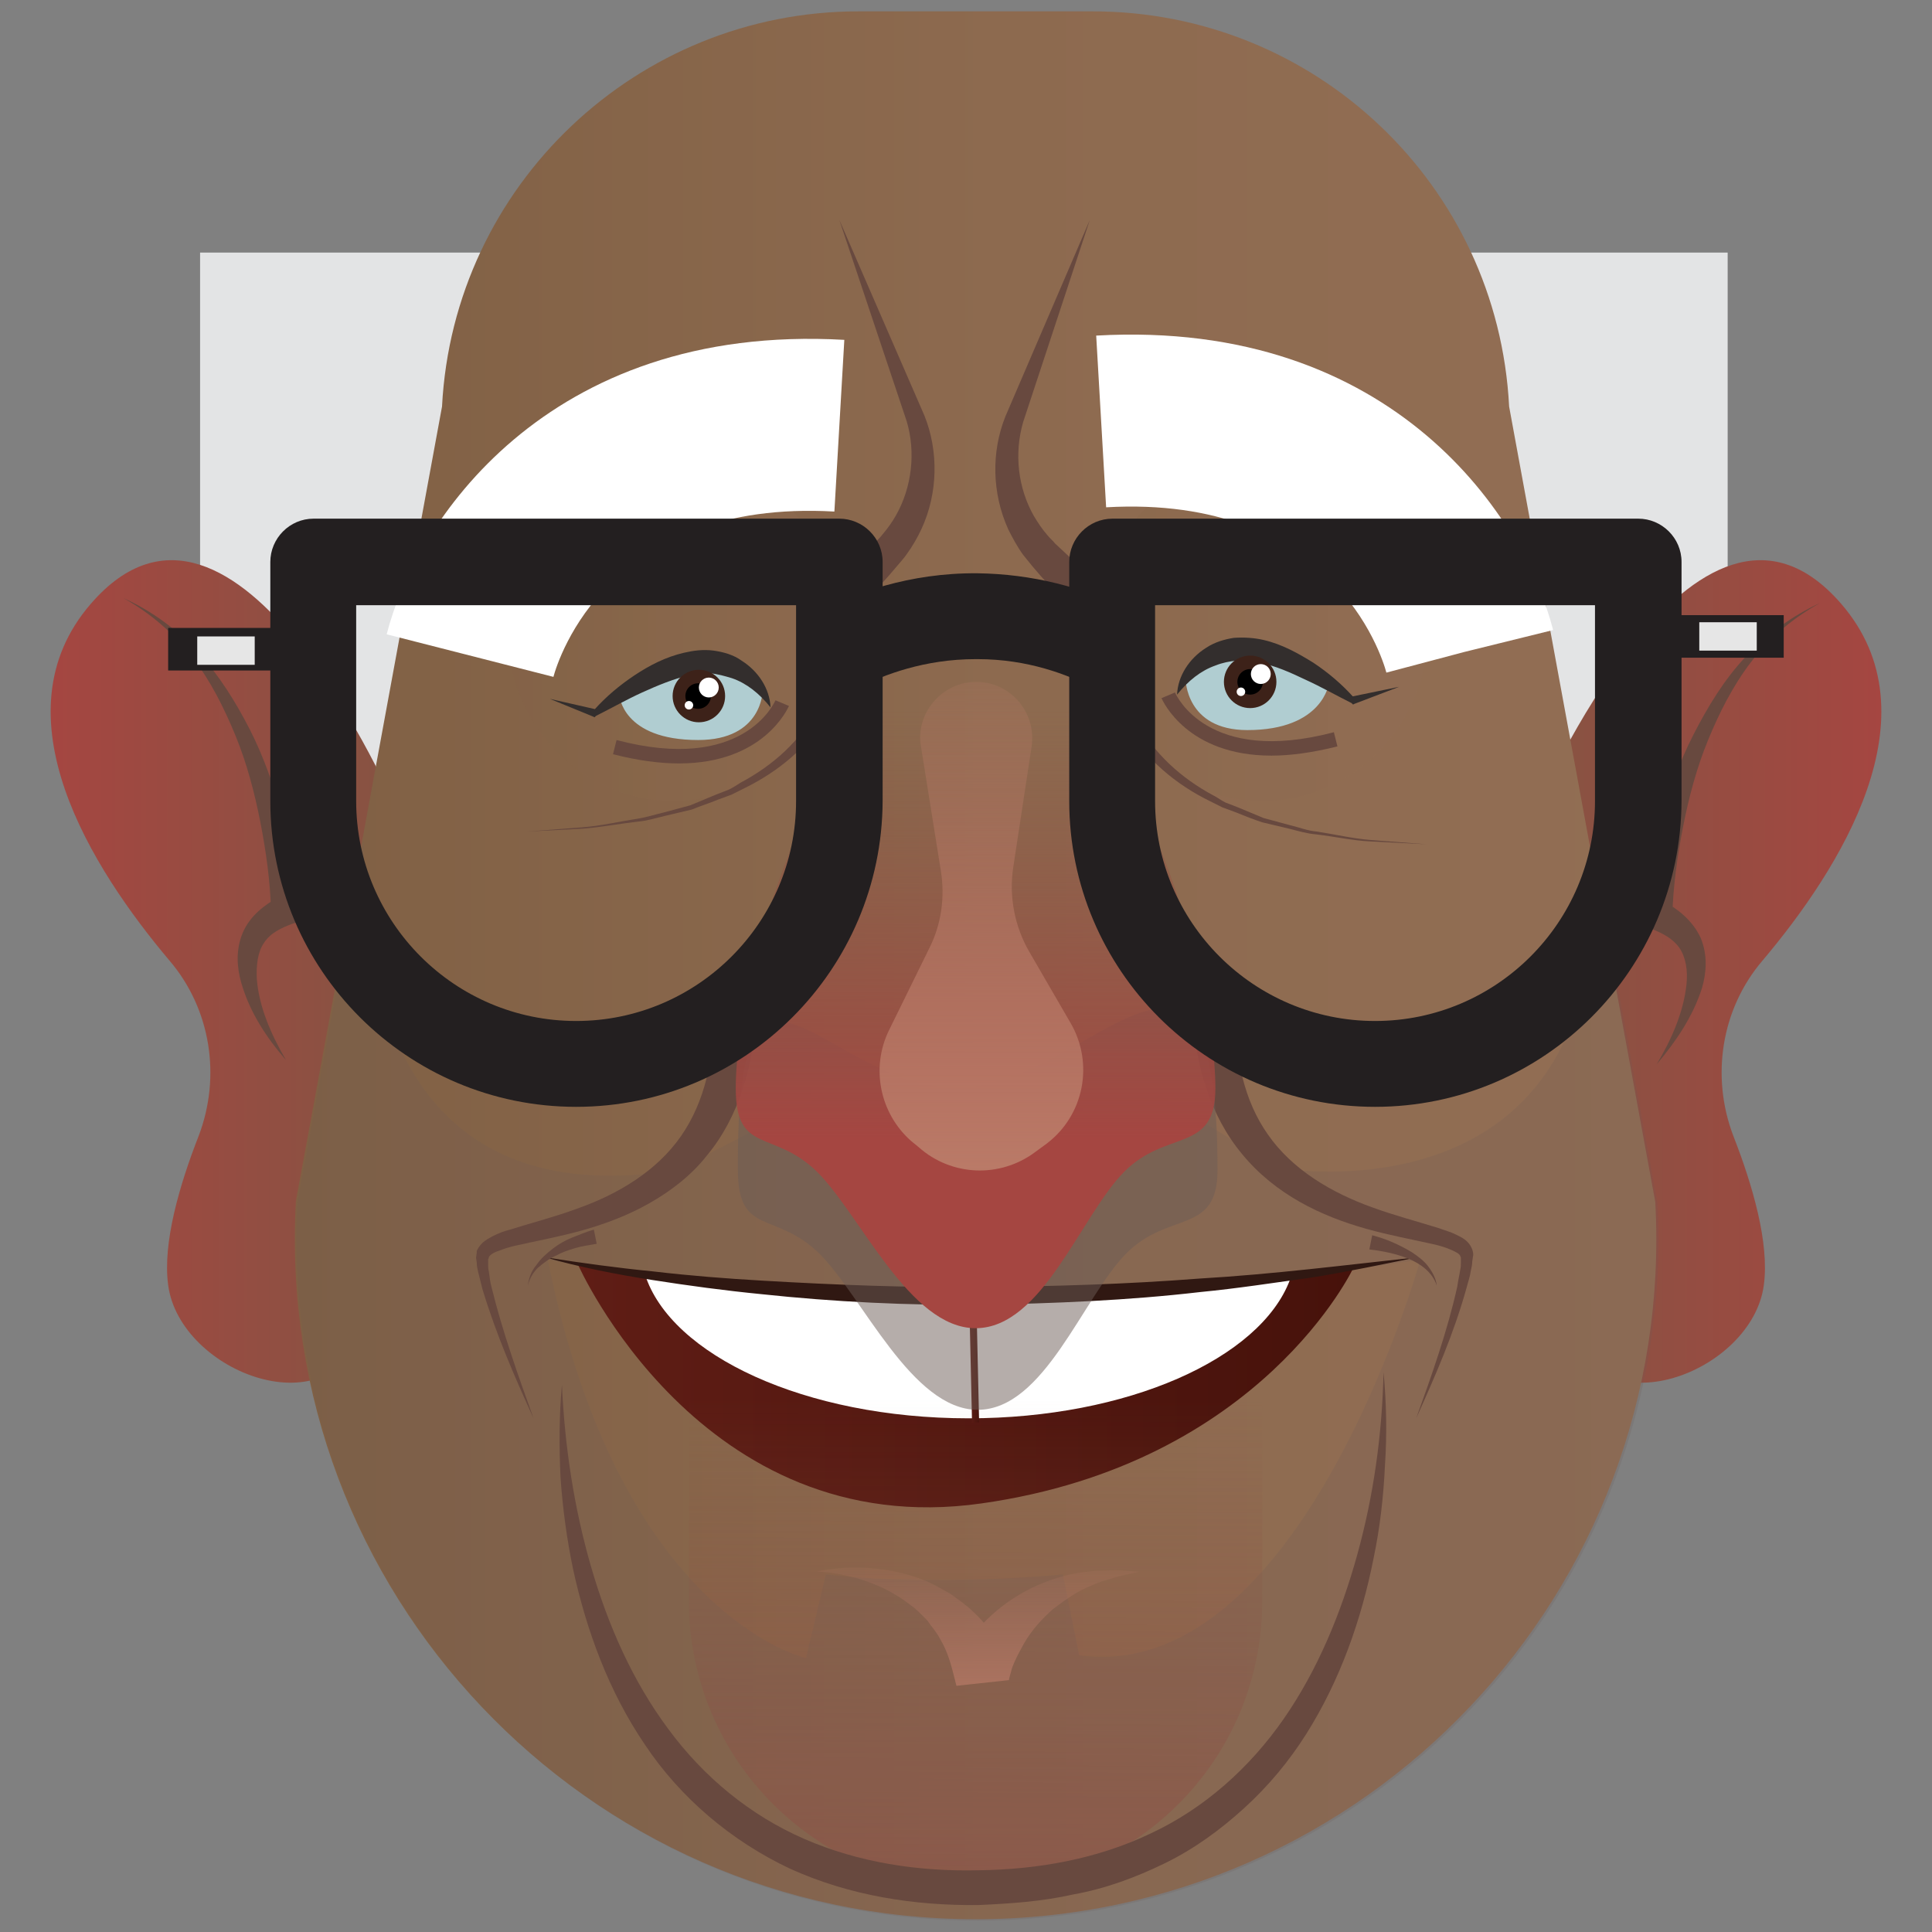<?xml version="1.0" encoding="utf-8"?>
<!-- Generator: Adobe Illustrator 22.1.0, SVG Export Plug-In . SVG Version: 6.00 Build 0)  -->
<svg version="1.1" xmlns="http://www.w3.org/2000/svg" xmlns:xlink="http://www.w3.org/1999/xlink" x="0px" y="0px"
	 viewBox="0 0 272.3 272.3" style="enable-background:new 0 0 272.3 272.3;" xml:space="preserve">
<rect x="0" y="0" width="272.3" height="272.3" fill="#808080" stroke="none"/>
<style type="text/css">
	.st0{fill:url(#SVGID_1_);}
	.st1{fill:#E1A687;}
	.st2{opacity:0.6;fill:url(#SVGID_2_);}
	.st3{opacity:0.6;fill:url(#SVGID_3_);}
	.st4{fill:url(#SVGID_4_);}
	.st5{fill:#CD7B62;}
	.st6{fill:#91594C;}
	.st7{fill:url(#SVGID_5_);}
	.st8{fill:#BA534B;}
	.st9{fill:#C54037;}
	.st10{fill:#D3514A;}
	.st11{fill:#D3E9F4;}
	.st12{fill:#E1BB60;}
	.st13{fill:#78E6F9;}
	.st14{opacity:0.8;fill:#78E6F9;}
	.st15{fill:none;stroke:#CD7B62;stroke-miterlimit:10;}
	.st16{clip-path:url(#SVGID_7_);fill:#A4F6FF;}
	.st17{clip-path:url(#SVGID_9_);}
	.st18{fill:#A4F6FF;}
	.st19{fill:url(#SVGID_10_);}
	.st20{opacity:0.6;fill:url(#SVGID_11_);}
	.st21{opacity:0.6;fill:url(#SVGID_12_);}
	.st22{fill:url(#SVGID_13_);}
	.st23{fill:url(#SVGID_14_);}
	.st24{clip-path:url(#SVGID_16_);fill:#A4F6FF;}
	.st25{clip-path:url(#SVGID_18_);}
	.st26{fill:url(#SVGID_19_);}
	.st27{opacity:0.6;fill:url(#SVGID_20_);}
	.st28{fill:url(#SVGID_21_);}
	.st29{clip-path:url(#SVGID_23_);fill:#62933F;}
	.st30{clip-path:url(#SVGID_23_);fill:#231F20;}
	.st31{fill:url(#SVGID_24_);}
	.st32{clip-path:url(#SVGID_26_);fill:#62933F;}
	.st33{clip-path:url(#SVGID_26_);fill:#231F20;}
	.st34{opacity:0.6;fill:url(#SVGID_27_);}
	.st35{fill:url(#SVGID_28_);}
	.st36{fill:#FFFFFF;}
	.st37{fill:url(#SVGID_29_);}
	.st38{opacity:0.6;fill:url(#SVGID_30_);}
	.st39{fill:url(#SVGID_31_);}
	.st40{clip-path:url(#SVGID_33_);fill:#62933F;}
	.st41{clip-path:url(#SVGID_33_);fill:#231F20;}
	.st42{fill:url(#SVGID_34_);}
	.st43{clip-path:url(#SVGID_36_);fill:#62933F;}
	.st44{clip-path:url(#SVGID_36_);fill:#231F20;}
	.st45{opacity:0.6;fill:url(#SVGID_37_);}
	.st46{fill:url(#SVGID_38_);}
	.st47{fill:url(#SVGID_39_);}
	.st48{opacity:0.6;fill:url(#SVGID_40_);}
	.st49{fill:url(#SVGID_41_);}
	.st50{clip-path:url(#SVGID_43_);fill:#62933F;}
	.st51{clip-path:url(#SVGID_43_);fill:#231F20;}
	.st52{fill:url(#SVGID_44_);}
	.st53{clip-path:url(#SVGID_46_);fill:#62933F;}
	.st54{clip-path:url(#SVGID_46_);fill:#231F20;}
	.st55{opacity:0.6;fill:url(#SVGID_47_);}
	.st56{fill:url(#SVGID_48_);}
	.st57{fill:url(#SVGID_49_);}
	.st58{fill:url(#SVGID_50_);}
	.st59{opacity:0.6;fill:url(#SVGID_51_);}
	.st60{fill:url(#SVGID_52_);}
	.st61{clip-path:url(#SVGID_54_);fill:#62933F;}
	.st62{clip-path:url(#SVGID_54_);fill:#231F20;}
	.st63{fill:url(#SVGID_55_);}
	.st64{clip-path:url(#SVGID_57_);fill:#62933F;}
	.st65{clip-path:url(#SVGID_57_);fill:#231F20;}
	.st66{opacity:0.6;fill:url(#SVGID_58_);}
	.st67{fill:url(#SVGID_59_);}
	.st68{fill:url(#SVGID_60_);}
	.st69{fill:#E37830;}
	.st70{fill:#E0902F;}
	.st71{fill:url(#SVGID_61_);}
	.st72{fill:url(#SVGID_62_);}
	.st73{fill:#83441E;}
	.st74{opacity:0.2;fill:#E37830;}
	.st75{fill:#DDA447;}
	.st76{opacity:0.7;fill:#F7E8D3;}
	.st77{fill:#BE8739;}
	.st78{fill:#F3FAFD;}
	.st79{opacity:0.7;fill:url(#SVGID_63_);}
	.st80{fill:#EEBB72;}
	.st81{fill:none;}
	.st82{fill:url(#SVGID_64_);}
	.st83{fill:url(#SVGID_65_);}
	.st84{fill:url(#SVGID_66_);}
	.st85{fill:url(#SVGID_67_);}
	.st86{fill:url(#SVGID_68_);}
	.st87{fill:url(#SVGID_69_);}
	.st88{fill:url(#SVGID_70_);}
	.st89{fill:url(#SVGID_71_);}
	.st90{fill:url(#SVGID_72_);}
	.st91{fill:url(#SVGID_73_);}
	.st92{fill:url(#SVGID_74_);}
	.st93{fill:url(#SVGID_75_);}
	.st94{fill:url(#SVGID_76_);}
	.st95{fill:url(#SVGID_77_);}
	.st96{fill:url(#SVGID_78_);}
	.st97{fill:url(#SVGID_79_);}
	.st98{fill:url(#SVGID_80_);}
	.st99{fill:url(#SVGID_81_);}
	.st100{fill:url(#SVGID_82_);}
	.st101{fill:url(#SVGID_83_);}
	.st102{fill:#EA833D;}
	.st103{fill:url(#SVGID_84_);}
	.st104{fill:url(#SVGID_85_);}
	.st105{fill:url(#SVGID_86_);}
	.st106{fill:url(#SVGID_87_);}
	.st107{fill:#A2E8F9;}
	.st108{fill:url(#SVGID_88_);}
	.st109{fill:url(#SVGID_89_);}
	.st110{opacity:0.7;fill:url(#SVGID_90_);}
	.st111{fill:url(#SVGID_91_);}
	.st112{fill:url(#SVGID_92_);}
	.st113{fill:url(#SVGID_93_);}
	.st114{fill:url(#SVGID_94_);}
	.st115{fill:url(#SVGID_95_);}
	.st116{fill:url(#SVGID_96_);}
	.st117{fill:url(#SVGID_97_);}
	.st118{fill:url(#SVGID_98_);}
	.st119{fill:url(#SVGID_99_);}
	.st120{fill:url(#SVGID_100_);}
	.st121{fill:url(#SVGID_101_);}
	.st122{fill:url(#SVGID_102_);}
	.st123{fill:url(#SVGID_103_);}
	.st124{fill:url(#SVGID_104_);}
	.st125{fill:url(#SVGID_105_);}
	.st126{fill:url(#SVGID_106_);}
	.st127{fill:url(#SVGID_107_);}
	.st128{fill:url(#SVGID_108_);}
	.st129{fill:url(#SVGID_109_);}
	.st130{fill:url(#SVGID_110_);}
	.st131{fill:url(#SVGID_111_);}
	.st132{fill:url(#SVGID_112_);}
	.st133{fill:url(#SVGID_113_);}
	.st134{fill:url(#SVGID_114_);}
	.st135{fill:url(#SVGID_115_);}
	.st136{fill:url(#SVGID_116_);}
	.st137{opacity:0.7;fill:url(#SVGID_117_);}
	.st138{fill:url(#SVGID_118_);}
	.st139{fill:url(#SVGID_119_);}
	.st140{fill:url(#SVGID_120_);}
	.st141{fill:url(#SVGID_121_);}
	.st142{fill:url(#SVGID_122_);}
	.st143{fill:url(#SVGID_123_);}
	.st144{fill:url(#SVGID_124_);}
	.st145{fill:url(#SVGID_125_);}
	.st146{fill:url(#SVGID_126_);}
	.st147{fill:url(#SVGID_127_);}
	.st148{fill:url(#SVGID_128_);}
	.st149{fill:url(#SVGID_129_);}
	.st150{fill:url(#SVGID_130_);}
	.st151{fill:url(#SVGID_131_);}
	.st152{fill:url(#SVGID_132_);}
	.st153{fill:url(#SVGID_133_);}
	.st154{fill:url(#SVGID_134_);}
	.st155{fill:url(#SVGID_135_);}
	.st156{fill:url(#SVGID_136_);}
	.st157{fill:url(#SVGID_137_);}
	.st158{fill:url(#SVGID_138_);}
	.st159{fill:url(#SVGID_139_);}
	.st160{fill:url(#SVGID_140_);}
	.st161{fill:url(#SVGID_141_);}
	.st162{fill:#BF8D43;}
	.st163{fill:url(#SVGID_142_);}
	.st164{fill:url(#SVGID_143_);}
	.st165{opacity:0.7;fill:url(#SVGID_144_);}
	.st166{fill:url(#SVGID_145_);}
	.st167{fill:url(#SVGID_146_);}
	.st168{fill:url(#SVGID_147_);}
	.st169{fill:url(#SVGID_148_);}
	.st170{fill:url(#SVGID_149_);}
	.st171{fill:url(#SVGID_150_);}
	.st172{fill:url(#SVGID_151_);}
	.st173{fill:url(#SVGID_152_);}
	.st174{fill:url(#SVGID_153_);}
	.st175{fill:url(#SVGID_154_);}
	.st176{fill:url(#SVGID_155_);}
	.st177{fill:url(#SVGID_156_);}
	.st178{fill:url(#SVGID_157_);}
	.st179{fill:url(#SVGID_158_);}
	.st180{fill:url(#SVGID_159_);}
	.st181{fill:url(#SVGID_160_);}
	.st182{fill:url(#SVGID_161_);}
	.st183{fill:url(#SVGID_162_);}
	.st184{fill:url(#SVGID_163_);}
	.st185{fill:url(#SVGID_164_);}
	.st186{fill:url(#SVGID_165_);}
	.st187{fill:url(#SVGID_166_);}
	.st188{fill:url(#SVGID_167_);}
	.st189{fill:url(#SVGID_168_);}
	.st190{fill:url(#SVGID_169_);}
	.st191{fill:url(#SVGID_170_);}
	.st192{opacity:0.7;fill:url(#SVGID_171_);}
	.st193{fill:url(#SVGID_172_);}
	.st194{fill:url(#SVGID_173_);}
	.st195{fill:url(#SVGID_174_);}
	.st196{fill:url(#SVGID_175_);}
	.st197{fill:url(#SVGID_176_);}
	.st198{fill:url(#SVGID_177_);}
	.st199{fill:url(#SVGID_178_);}
	.st200{fill:url(#SVGID_179_);}
	.st201{fill:url(#SVGID_180_);}
	.st202{fill:url(#SVGID_181_);}
	.st203{fill:url(#SVGID_182_);}
	.st204{fill:url(#SVGID_183_);}
	.st205{fill:url(#SVGID_184_);}
	.st206{fill:url(#SVGID_185_);}
	.st207{fill:url(#SVGID_186_);}
	.st208{fill:url(#SVGID_187_);}
	.st209{fill:url(#SVGID_188_);}
	.st210{fill:url(#SVGID_189_);}
	.st211{fill:url(#SVGID_190_);}
	.st212{fill:url(#SVGID_191_);}
	.st213{fill:url(#SVGID_192_);}
	.st214{fill:url(#SVGID_193_);}
	.st215{fill:url(#SVGID_194_);}
	.st216{fill:url(#SVGID_195_);}
	.st217{fill:url(#SVGID_196_);}
	.st218{fill:url(#SVGID_197_);}
	.st219{opacity:0.7;fill:url(#SVGID_198_);}
	.st220{fill:url(#SVGID_199_);}
	.st221{fill:url(#SVGID_200_);}
	.st222{fill:url(#SVGID_201_);}
	.st223{fill:url(#SVGID_202_);}
	.st224{fill:url(#SVGID_203_);}
	.st225{fill:url(#SVGID_204_);}
	.st226{fill:url(#SVGID_205_);}
	.st227{fill:url(#SVGID_206_);}
	.st228{fill:url(#SVGID_207_);}
	.st229{fill:url(#SVGID_208_);}
	.st230{fill:url(#SVGID_209_);}
	.st231{fill:url(#SVGID_210_);}
	.st232{fill:url(#SVGID_211_);}
	.st233{fill:url(#SVGID_212_);}
	.st234{fill:url(#SVGID_213_);}
	.st235{fill:url(#SVGID_214_);}
	.st236{fill:url(#SVGID_215_);}
	.st237{fill:url(#SVGID_216_);}
	.st238{fill:url(#SVGID_217_);}
	.st239{fill:url(#SVGID_218_);}
	.st240{fill:url(#SVGID_219_);}
	.st241{fill:url(#SVGID_220_);}
	.st242{fill:url(#SVGID_221_);}
	.st243{fill:url(#SVGID_222_);}
	.st244{fill:#E8492D;}
	.st245{fill:#E7E2DE;}
	.st246{fill:url(#SVGID_223_);}
	.st247{fill:#CECDCB;}
	.st248{fill:#818282;}
	.st249{fill:#CECDCB;stroke:#CECDCB;stroke-miterlimit:10;}
	.st250{fill:#E8E8E8;}
	.st251{fill:#EFEFEF;}
	.st252{fill:url(#SVGID_224_);}
	.st253{fill:url(#SVGID_225_);}
	.st254{fill:#FFFF00;}
	.st255{fill:#22AF17;}
	.st256{opacity:0.7;}
	.st257{fill:#FFFF2B;}
	.st258{fill:#FFFF55;}
	.st259{fill:#FFFF80;}
	.st260{fill:#FFFFAA;}
	.st261{fill:#FFFFD4;}
	.st262{fill:url(#SVGID_226_);}
	.st263{fill:url(#SVGID_227_);}
	.st264{fill:url(#SVGID_228_);}
	.st265{fill:#232323;}
	.st266{fill:#3D3D3D;}
	.st267{fill:#C66259;}
	.st268{opacity:0.2;fill:#353535;}
	.st269{fill:#817979;}
	.st270{opacity:0.3;}
	.st271{fill:#353535;}
	.st272{fill:#382B28;}
	.st273{fill:#231F20;}
	.st274{opacity:0.1;}
	.st275{fill:url(#SVGID_229_);}
	.st276{fill:url(#SVGID_230_);}
	.st277{fill:#2B2B2B;}
	.st278{fill:#161616;}
	.st279{opacity:0.5;}
	.st280{fill:#A6A8AB;}
	.st281{fill:#E2E2E2;}
	.st282{opacity:0.3;fill:#353535;}
	.st283{fill:url(#SVGID_231_);}
	.st284{fill:url(#SVGID_232_);}
	.st285{fill:url(#SVGID_233_);}
	.st286{fill:url(#SVGID_234_);}
	.st287{fill:#B54C47;}
	.st288{opacity:0.8;fill:#88DFED;}
	.st289{fill:#E3E4E5;}
	.st290{fill:url(#SVGID_235_);}
	.st291{fill:url(#SVGID_236_);}
	.st292{fill:url(#SVGID_237_);}
	.st293{fill:url(#SVGID_238_);}
	.st294{opacity:0.2;}
	.st295{fill:#6D5C57;}
	.st296{fill:#68493F;}
	.st297{opacity:0.2;fill:url(#SVGID_239_);}
	.st298{opacity:0.2;fill:url(#SVGID_240_);}
	.st299{opacity:0.5;fill:#6D5C57;}
	.st300{fill:url(#SVGID_241_);}
	.st301{fill:#7C8B8E;}
	.st302{fill:url(#SVGID_242_);}
	.st303{fill:url(#SVGID_243_);}
	.st304{fill:#3D2219;}
	.st305{fill:#332E2D;}
	.st306{fill:#E6E6E6;}
	.st307{fill:url(#SVGID_244_);}
	.st308{fill:url(#SVGID_245_);}
	.st309{fill:url(#SVGID_246_);}
	.st310{fill:url(#SVGID_247_);}
	.st311{opacity:0.2;fill:url(#SVGID_248_);}
	.st312{opacity:0.2;fill:url(#SVGID_249_);}
	.st313{fill:url(#SVGID_250_);}
	.st314{fill:url(#SVGID_251_);}
	.st315{fill:url(#SVGID_252_);}
	.st316{fill:url(#SVGID_253_);}
	.st317{fill:url(#SVGID_254_);}
	.st318{fill:url(#SVGID_255_);}
	.st319{fill:url(#SVGID_256_);}
	.st320{fill:none;stroke:url(#SVGID_257_);stroke-miterlimit:10;}
	.st321{fill:url(#SVGID_258_);}
	.st322{fill:#301812;}
	.st323{opacity:0.2;fill:url(#SVGID_259_);}
	.st324{opacity:0.2;fill:url(#SVGID_260_);}
	.st325{fill:url(#SVGID_261_);}
	.st326{fill:#B0CDD1;}
	.st327{fill:url(#SVGID_262_);}
	.st328{fill:url(#SVGID_263_);}
	.st329{fill:none;stroke:#231F20;stroke-width:6;stroke-miterlimit:10;}
	.st330{fill:url(#SVGID_264_);}
	.st331{fill:url(#SVGID_265_);}
	.st332{fill:url(#SVGID_266_);}
	.st333{fill:url(#SVGID_267_);}
	.st334{fill:url(#SVGID_268_);}
	.st335{fill:url(#SVGID_269_);}
	.st336{fill:url(#SVGID_270_);}
	.st337{fill:url(#SVGID_271_);}
	.st338{fill:url(#SVGID_272_);}
	.st339{fill:url(#SVGID_273_);}
	.st340{opacity:0.2;fill:url(#SVGID_274_);}
	.st341{opacity:0.2;fill:url(#SVGID_275_);}
	.st342{fill:url(#SVGID_276_);}
	.st343{fill:url(#SVGID_277_);}
	.st344{fill:url(#SVGID_278_);}
	.st345{fill:url(#SVGID_279_);}
	.st346{fill:url(#SVGID_280_);}
	.st347{fill:url(#SVGID_281_);}
	.st348{fill:url(#SVGID_282_);}
	.st349{opacity:0.2;fill:url(#SVGID_283_);}
	.st350{opacity:0.2;fill:url(#SVGID_284_);}
	.st351{fill:url(#SVGID_285_);}
	.st352{fill:url(#SVGID_286_);}
	.st353{fill:url(#SVGID_287_);}
	.st354{fill:url(#SVGID_288_);}
	.st355{fill:url(#SVGID_289_);}
	.st356{fill:url(#SVGID_290_);}
	.st357{fill:url(#SVGID_291_);}
	.st358{fill:none;stroke:url(#SVGID_292_);stroke-miterlimit:10;}
	.st359{fill:url(#SVGID_293_);}
	.st360{opacity:0.2;fill:url(#SVGID_294_);}
	.st361{opacity:0.2;fill:url(#SVGID_295_);}
	.st362{fill:url(#SVGID_296_);}
	.st363{fill:url(#SVGID_297_);}
	.st364{fill:url(#SVGID_298_);}
</style>
<g id="Baby_sad">
</g>
<g id="Baby_pleased">
</g>
<g id="Baby_ecstatic">
</g>
<g id="Fish_dead">
</g>
<g id="Fish_pleased">
</g>
<g id="Fish_ecstatic">
</g>
<g id="Robot_destoyed">
</g>
<g id="Robot_pleased">
</g>
<g id="Robot_ecstatic">
</g>
<g id="Sad_Dog">
</g>
<g id="Dog">
</g>
<g id="Dog_ecstatic">
</g>
<g id="Old_man_sad">
</g>
<g id="Old_man_pleased">
</g>
<g id="Old_man_ecstatic">
	<g>
		<rect x="28.2" y="35.6" class="st289" width="215.3" height="75"/>
		<linearGradient id="SVGID_1_" gradientUnits="userSpaceOnUse" x1="7.147" y1="136.847" x2="55.819" y2="136.847">
			<stop  offset="0" style="stop-color:#A54641"/>
			<stop  offset="0.972" style="stop-color:#875342"/>
		</linearGradient>
		<path class="st0" d="M55.8,113.9c0,0-22.5-52.5-43-28.8c-13.6,15.7,0.2,37.4,11.1,50.3c5.8,6.8,7.3,16.3,4.1,24.7
			c-2.7,6.9-5.1,15.1-4.3,21c1.6,12.4,23.5,20.8,27.8,5.6S55.8,113.9,55.8,113.9z"/>
		
			<linearGradient id="SVGID_2_" gradientUnits="userSpaceOnUse" x1="8278.978" y1="136.847" x2="8327.649" y2="136.847" gradientTransform="matrix(-1 0 0 1 8544.114 0)">
			<stop  offset="0" style="stop-color:#A54641"/>
			<stop  offset="0.972" style="stop-color:#875342"/>
		</linearGradient>
		<path style="fill:url(#SVGID_2_);" d="M216.5,113.9c0,0,22.5-52.5,43-28.8c13.6,15.7-0.2,37.4-11.1,50.3
			c-5.8,6.8-7.3,16.3-4.1,24.7c2.7,6.9,5.1,15.1,4.3,21c-1.6,12.4-23.5,20.8-27.8,5.6S216.5,113.9,216.5,113.9z"/>
		<linearGradient id="SVGID_3_" gradientUnits="userSpaceOnUse" x1="41.546" y1="136.065" x2="233.504" y2="136.065">
			<stop  offset="0" style="stop-color:#806044"/>
			<stop  offset="0.518" style="stop-color:#8D6A4F"/>
			<stop  offset="1" style="stop-color:#926E54"/>
		</linearGradient>
		<path style="fill:url(#SVGID_3_);" d="M137.5,270.5c-55,0-98.8-46.2-95.8-101.2L62.3,57.3C63.9,26.1,89.8,1.6,121,1.6h33
			c31.3,0,57.1,24.4,58.7,55.7l20.6,112.1C236.3,224.3,192.6,270.5,137.5,270.5z"/>
		<g>
			<linearGradient id="SVGID_4_" gradientUnits="userSpaceOnUse" x1="81.373" y1="195.383" x2="190.721" y2="195.383">
				<stop  offset="0" style="stop-color:#5F1D15"/>
				<stop  offset="1" style="stop-color:#47120B"/>
			</linearGradient>
			<path class="st4" d="M181.8,180.3c-4.3,11.1-22.9,19.5-45.3,19.5c-22.9,0-42-8.8-45.6-20.4c-3.1-0.4-6.2-0.8-9.5-1.3
				c0,0,17.3,39.4,56.9,33.8c39.6-5.6,52.5-33.3,52.5-33.3S187.7,179.5,181.8,180.3z"/>
			<path class="st36" d="M136.5,199.9c22.4,0,41.1-8.4,45.3-19.5c-14.4,2.1-45.7,5-90.9-0.8C94.5,191,113.5,199.9,136.5,199.9z"/>
		</g>
		<linearGradient id="SVGID_5_" gradientUnits="userSpaceOnUse" x1="136.571" y1="191.669" x2="138.025" y2="191.669">
			<stop  offset="0" style="stop-color:#5F1D15"/>
			<stop  offset="1" style="stop-color:#47120B"/>
		</linearGradient>
		<line style="fill:none;stroke:url(#SVGID_5_);stroke-miterlimit:10;" x1="137.1" y1="182.9" x2="137.5" y2="200.5"/>
		<linearGradient id="SVGID_7_" gradientUnits="userSpaceOnUse" x1="137.057" y1="320.683" x2="137.555" y2="193.633">
			<stop  offset="0" style="stop-color:#A54641"/>
			<stop  offset="0.972" style="stop-color:#875342;stop-opacity:0"/>
		</linearGradient>
		<path style="fill:url(#SVGID_7_);" d="M137.5,266.1L137.5,266.1c-22.3,0-40.4-18.1-40.4-40.4v-49h80.8v49
			C177.9,248.1,159.8,266.1,137.5,266.1z"/>
		<g class="st294">
			<path class="st295" d="M137.8,270.7c55,0,98.8-46.2,95.8-101.2l-9.6-52.3c5.9,56.4-43.9,47.4-43.9,47.4l-16.3-10h-48.2
				l-20.2,10.3c-38.9,6.3-44.5-25.7-44.1-46.6l-9.4,51.2C39,224.5,82.7,270.7,137.8,270.7z M200.2,177.5c0,0-16.7,60.1-48.1,55.8
				l-2.3-11.4c0,0-17.6,1.8-33.4,0l-2.8,11.8c0,0-26.3-5.8-36.4-56.2C77.2,177.5,127.3,189.3,200.2,177.5z"/>
		</g>
		<path class="st296" d="M199.6,199.9c2.2-6.1,4.4-12.3,5.8-18.6c0.1-0.8,0.3-1.6,0.4-2.3c0.1-0.4,0.1-0.8,0.1-1.1l0-0.6
			c0-0.2-0.1-0.2-0.1-0.3c-0.1-0.3-0.7-0.6-1.4-0.9c-0.7-0.3-1.4-0.5-2.2-0.7c-3.1-0.7-6.4-1.3-9.6-2.2c-3.2-0.9-6.4-2.1-9.4-3.8
			c-3-1.7-5.8-3.9-8.1-6.7c-4.6-5.5-6.6-12.7-7-19.6l6-0.2c0,6.1,1.2,12.2,4.6,17c3.4,4.9,8.9,8.2,14.8,10.3c3,1.1,6.1,1.9,9.3,2.9
			c0.8,0.3,1.6,0.5,2.4,0.9c0.8,0.4,1.8,0.8,2.3,2.1c0.1,0.3,0.2,0.7,0.1,1l-0.1,0.7c0,0.4-0.1,0.9-0.2,1.3
			c-0.1,0.8-0.4,1.6-0.6,2.4C204.9,188,202.3,193.9,199.6,199.9z"/>
		<path class="st322" d="M76.8,177.2c5.1,0.8,10.2,1.5,15.3,2c5.1,0.6,10.2,1,15.4,1.3c10.3,0.6,20.5,1,30.8,0.9
			c10.3-0.1,20.5-0.4,30.8-1.2c10.3-0.6,20.5-1.9,30.7-3c-5,1-10.1,2.1-15.2,2.9c-5.1,0.7-10.2,1.5-15.4,2
			c-10.3,1.2-20.6,1.6-30.9,1.8c-10.3,0.1-20.7-0.4-31-1.5c-5.1-0.5-10.3-1.2-15.4-2C86.8,179.6,81.7,178.6,76.8,177.2z"/>
		<path class="st296" d="M75.2,199.9c-2.7-5.9-5.3-11.9-7.2-18.2c-0.2-0.8-0.4-1.6-0.6-2.4c-0.1-0.4-0.2-0.8-0.2-1.3l-0.1-0.7
			c0-0.2,0.1-0.6,0.1-1c0.6-1.3,1.6-1.7,2.3-2.1c0.8-0.4,1.6-0.7,2.4-0.9c3.2-1,6.3-1.8,9.3-2.9c6-2.1,11.4-5.4,14.8-10.3
			c3.4-4.9,4.6-11,4.6-17l6,0.2c-0.5,6.9-2.4,14.1-7,19.6c-2.2,2.8-5.1,5-8.1,6.7c-3,1.7-6.2,2.9-9.4,3.8c-3.2,0.9-6.5,1.5-9.6,2.2
			c-0.8,0.2-1.5,0.4-2.2,0.7c-0.7,0.2-1.3,0.6-1.4,0.9c0,0.1,0,0.1-0.1,0.3l0,0.6c0,0.4,0,0.8,0.1,1.1c0.1,0.8,0.2,1.6,0.4,2.3
			C70.8,187.6,73,193.8,75.2,199.9z"/>
		<linearGradient id="SVGID_9_" gradientUnits="userSpaceOnUse" x1="71.529" y1="88.811" x2="118.269" y2="88.811">
			<stop  offset="0" style="stop-color:#806044"/>
			<stop  offset="0.518" style="stop-color:#8D6A4F"/>
			<stop  offset="1" style="stop-color:#926E54"/>
		</linearGradient>
		<ellipse style="opacity:0.2;fill:url(#SVGID_9_);" cx="94.9" cy="88.8" rx="23.4" ry="24.1"/>
		<linearGradient id="SVGID_10_" gradientUnits="userSpaceOnUse" x1="154.533" y1="88.811" x2="201.273" y2="88.811">
			<stop  offset="0" style="stop-color:#806044"/>
			<stop  offset="0.518" style="stop-color:#8D6A4F"/>
			<stop  offset="1" style="stop-color:#926E54"/>
		</linearGradient>
		<ellipse style="opacity:0.2;fill:url(#SVGID_10_);" cx="177.9" cy="88.8" rx="23.4" ry="24.1"/>
		<path class="st299" d="M171.6,164.9c0,9.2-6.9,5.7-12.9,11.8c-6.1,6.2-11.5,22-20.9,22c-9.3,0-16.2-15.9-22.3-22
			c-6.2-6.1-11.5-2.4-11.5-11.8c-0.2-38.8,12.2-11.6,30.9-11.6S171.6,121.7,171.6,164.9z"/>
		<linearGradient id="SVGID_11_" gradientUnits="userSpaceOnUse" x1="137.525" y1="160.379" x2="137.525" y2="98.382">
			<stop  offset="0" style="stop-color:#A54641"/>
			<stop  offset="0.972" style="stop-color:#875342;stop-opacity:0"/>
		</linearGradient>
		<path style="fill:url(#SVGID_11_);" d="M171.3,153.4c0,9.2-6.9,5.7-12.9,11.8c-6.1,6.2-11.5,22-20.9,22c-9.3,0-16.2-15.9-22.3-22
			c-6.2-6.1-11.5-2.4-11.5-11.8c0-18.7,15.1-63.7,33.8-63.7S171.3,134.7,171.3,153.4z"/>
		<g>
			<path class="st36" d="M78,95.4l-23.5-6C58.4,74,76.8,45.5,119,47.9l-1.4,24.2C85.8,70.3,78.7,92.8,78,95.4z"/>
		</g>
		<g>
			<path class="st36" d="M195.4,94.8c-0.7-2.6-7.8-25.1-39.5-23.3l-1.4-24.2c42.2-2.4,60.5,26.1,64.4,41.5l-23.5,5.8l11.7-2.9
				L195.4,94.8z"/>
		</g>
		<path class="st296" d="M118.3,31l12,27.6c2,5,1.9,10.9-0.4,15.9c-0.6,1.3-1.3,2.5-2.1,3.6c-0.4,0.6-0.9,1.1-1.3,1.6l-1.2,1.4
			l-5,5.6l-3.9-3.7l5.5-5.2l1.4-1.3c0.4-0.4,0.8-0.8,1.1-1.2c0.7-0.8,1.4-1.8,1.9-2.7c2.2-3.9,2.8-8.8,1.5-13.2L118.3,31z"/>
		<path class="st296" d="M153.6,31l-9.4,28.5c-1.3,4.5-0.7,9.3,1.5,13.2c0.6,1,1.2,1.9,1.9,2.7c0.3,0.4,0.8,0.8,1.1,1.2l1.4,1.3
			l5.5,5.2l-3.9,3.7l-5-5.6l-1.2-1.4c-0.4-0.5-0.9-1.1-1.3-1.6c-0.8-1.1-1.5-2.4-2.1-3.6c-2.3-5.1-2.4-10.9-0.4-15.9L153.6,31z"/>
		<path class="st296" d="M119.2,84.7c1,5.5,0,11-2.6,15.8c-2.6,4.8-7,8.3-11.7,10.6c-0.6,0.3-1.2,0.6-1.8,0.9l-1.9,0.7
			c-1.2,0.5-2.5,0.9-3.7,1.4l-3.8,0.9c-1.3,0.3-2.5,0.7-3.8,0.8c-2.6,0.3-5.2,0.8-7.8,1l-7.8,0.4l7.8-0.6c2.6-0.2,5.1-0.8,7.7-1.2
			c1.3-0.2,2.5-0.6,3.8-0.9l3.7-1c1.2-0.5,2.4-1,3.6-1.5l1.8-0.7c0.6-0.3,1.1-0.6,1.7-1c4.5-2.4,8.5-5.9,10.8-10.5
			c2.3-4.5,3-9.8,2-14.6L119.2,84.7z"/>
		<path class="st296" d="M158.2,87c-1,4.8-0.3,10.1,2,14.6c2.3,4.5,6.3,8.1,10.8,10.5c0.6,0.3,1.1,0.7,1.7,1l1.8,0.7
			c1.2,0.5,2.4,1,3.6,1.5l3.7,1c1.3,0.3,2.5,0.8,3.8,0.9c2.6,0.4,5.1,1,7.7,1.2l7.8,0.6l-7.8-0.4c-2.6-0.1-5.2-0.7-7.8-1
			c-1.3-0.1-2.6-0.5-3.8-0.8l-3.8-0.9c-1.2-0.4-2.5-0.9-3.7-1.4l-1.9-0.7c-0.6-0.3-1.2-0.6-1.8-0.9c-4.7-2.3-9.1-5.9-11.7-10.6
			c-2.6-4.8-3.6-10.3-2.6-15.8L158.2,87z"/>
		<path class="st296" d="M74.4,181.2c0.1-1,0.5-2.1,1.2-2.9c0.6-0.9,1.4-1.6,2.3-2.3c0.9-0.7,1.8-1.2,2.8-1.6c1-0.4,2-0.8,3-1.1
			l0.4,2c-1,0.2-2,0.3-3,0.6c-1,0.3-1.9,0.6-2.8,1.1c-0.9,0.4-1.7,1-2.5,1.7C75.2,179.3,74.6,180.2,74.4,181.2z"/>
		<path class="st296" d="M193.4,174.1c1.1,0.3,2,0.6,2.9,1c0.9,0.4,1.9,0.9,2.7,1.4c0.9,0.6,1.7,1.2,2.3,2c0.6,0.8,1.1,1.7,1.2,2.7
			c-0.6-1.9-2.3-3.1-4-3.8c-1.7-0.7-3.7-1.1-5.5-1.3L193.4,174.1z"/>
		<path class="st296" d="M79.2,195.2c0.4,8.7,1.7,17.3,4.1,25.6c2.4,8.3,5.9,16.2,10.9,22.9c5,6.8,11.6,12.2,19.2,15.5
			c7.6,3.3,16,4.6,24.5,4.4c8.4-0.1,16.8-1.6,24.3-5.2c7.5-3.5,13.9-9.2,18.7-16.1c4.8-6.9,8.1-14.9,10.4-23.2
			c2.3-8.3,3.5-16.9,3.7-25.7c0.4,4.3,0.5,8.7,0.2,13.1c-0.2,4.4-0.7,8.8-1.6,13.1c-1.7,8.6-4.7,17.2-9.5,24.8
			c-2.4,3.8-5.3,7.3-8.7,10.4c-3.4,3.1-7.1,5.8-11.2,7.8c-4.1,2-8.4,3.6-12.9,4.4c-4.4,1-8.9,1.3-13.4,1.5c-9,0.1-18.1-1.3-26.5-5.1
			c-8.3-3.9-15.5-10-20.5-17.5c-5.1-7.5-8.2-16-10.1-24.6c-0.9-4.3-1.5-8.7-1.8-13.1C78.8,203.9,78.8,199.5,79.2,195.2z"/>
		<path class="st326" d="M87.3,98c0,0,0.4,6.3,11.1,6.3c9.1,0,9.1-7,9.1-7s-3.3-4.6-7.2-4.2C96.5,93.6,94.2,92.6,87.3,98z"/>
		<linearGradient id="SVGID_12_" gradientUnits="userSpaceOnUse" x1="138.348" y1="169.533" x2="138.348" y2="79.104">
			<stop  offset="3.425481e-02" style="stop-color:#BA7B68"/>
			<stop  offset="1" style="stop-color:#BA7B68;stop-opacity:0"/>
		</linearGradient>
		<path style="fill:url(#SVGID_12_);" d="M137.6,96.1L137.6,96.1c4.8,0,8.5,4.3,7.8,9.1l-2.6,17.1c-0.6,4.1,0.2,8.3,2.3,11.9l5.8,10
			c3.3,5.7,1.9,13-3.4,17l-1.5,1.1c-5,3.8-11.9,3.5-16.5-0.6l-1.1-0.9c-4.4-3.9-5.7-10.3-3.1-15.6l5.7-11.6
			c1.7-3.4,2.2-7.2,1.6-10.9l-2.8-17.5C129,100.5,132.8,96.1,137.6,96.1z"/>
		<linearGradient id="SVGID_13_" gradientUnits="userSpaceOnUse" x1="137.76" y1="247.576" x2="137.76" y2="217.346">
			<stop  offset="3.425481e-02" style="stop-color:#BA7B68"/>
			<stop  offset="1" style="stop-color:#BA7B68;stop-opacity:0"/>
		</linearGradient>
		<path class="st22" d="M115.1,221.5c2.4-0.5,4.9-0.7,7.5-0.5c2.5,0.2,5.1,0.7,7.6,1.7c1.3,0.5,2.4,1.2,3.7,1.9
			c1.1,0.8,2.3,1.6,3.3,2.6c2.1,1.9,3.6,4.4,5,6.9l-7.6,0.1l0,0c0.4-0.9,0.8-1.4,1.2-2c0.4-0.6,0.8-1.1,1.2-1.7c0.9-1,1.8-2,2.8-2.9
			c2-1.8,4.2-3.2,6.5-4.2c2.3-1,4.7-1.7,7.2-1.9c1.2-0.2,2.4-0.1,3.6-0.2c1.2,0,2.4,0.2,3.5,0.2c-1.1,0.3-2.3,0.5-3.4,0.8
			c-1.1,0.4-2.2,0.6-3.2,1.1c-2.1,0.8-3.9,2.1-5.6,3.4c-1.6,1.4-3,3-4,4.7c-0.5,0.9-1,1.8-1.4,2.7c-0.2,0.5-0.4,0.9-0.5,1.4
			c-0.1,0.4-0.3,1-0.3,1.2l0,0l-7.4,0.8l-0.2-0.8c-0.5-2-1-4-2.1-5.8c-0.5-1-1.2-1.7-1.8-2.6c-0.8-0.8-1.5-1.6-2.4-2.2
			c-1.8-1.4-3.8-2.5-6.1-3.3C119.9,222.1,117.5,221.6,115.1,221.5z"/>
		<path class="st305" d="M77.5,98.5l6.6,1.5l-0.4,0.1l0,0c1.7-1.9,3.6-3.5,5.7-4.9c2.1-1.4,4.4-2.6,7-3.2c1.3-0.3,2.7-0.5,4.2-0.3
			c1.4,0.2,2.8,0.6,3.9,1.4c2.4,1.5,4,4,4.1,6.6c-1.6-2-3.4-3.4-5.4-4.1c-1-0.3-2-0.6-3.1-0.7c-1-0.1-2,0-3.1,0.3
			c-2.1,0.5-4.3,1.4-6.5,2.4c-2.2,1-4.3,2.2-6.5,3.3l0,0l-0.2,0.2l-0.2-0.1L77.5,98.5z"/>
		<path class="st326" d="M187.3,96.3c0,0-0.8,6.6-11.5,6.6c-8.7,0-8.7-7.2-8.7-7.2s3.3-4.6,7.2-4.2S180.5,91,187.3,96.3z"/>
		<path class="st305" d="M197.2,96.8l-6.3,2.4l-0.2,0.1l-0.2-0.2l0,0c-2.2-1.1-4.3-2.3-6.5-3.3c-2.1-1-4.3-2-6.5-2.4
			c-1.1-0.3-2.1-0.3-3.1-0.3c-1.1,0.1-2.1,0.3-3.1,0.7c-2,0.7-3.8,2.1-5.4,4.1c0.1-2.6,1.7-5.1,4.1-6.6c1.2-0.8,2.6-1.2,3.9-1.4
			c1.5-0.1,2.9,0,4.2,0.3c2.6,0.6,4.9,1.9,7,3.2c2.1,1.4,4,3,5.7,4.9l0,0l-0.4-0.1L197.2,96.8z"/>
		<g>
			<path class="st296" d="M95.7,107.6c-2.7,0-5.8-0.4-9.3-1.3l0.5-2c17.8,4.7,22.2-5.2,22.4-5.6l1.9,0.8
				C111,99.9,107.6,107.6,95.7,107.6z"/>
		</g>
		<g>
			<path class="st296" d="M179.2,106.5c-11.9,0-15.3-7.7-15.5-8.1l1.9-0.8c0.2,0.4,4.6,10.3,22.4,5.6l0.5,2
				C184.9,106.1,181.8,106.5,179.2,106.5z"/>
		</g>
		<g>
			<path class="st296" d="M233.5,150c2.1-3.5,3.8-7.4,4.2-11.3c0.2-1.9-0.1-3.8-1-5.1c-0.9-1.3-2.4-2.1-4-2.7l-1.5-0.5l0.2-1.6
				c0.5-4.5,1.5-8.8,2.6-13c1.2-4.2,2.7-8.4,4.7-12.3c2-3.9,4.3-7.7,7.3-10.9c3-3.2,6.6-5.8,10.5-7.6c-3.8,2.1-7.1,4.9-9.7,8.3
				c-2.6,3.4-4.5,7.2-6.1,11.1c-1.6,3.9-2.7,8.1-3.5,12.2c-0.8,4.1-1.4,8.4-1.5,12.5l-1.3-2.1c2.1,1.1,4.2,2.8,5.3,5.2
				c1,2.4,0.8,4.9,0.2,7C238.6,143.3,236.2,146.8,233.5,150z"/>
		</g>
		<g>
			<path class="st296" d="M40.3,149.4c-2.7-3.1-5.1-6.7-6.3-10.9c-0.6-2.1-0.8-4.6,0.2-7c1-2.4,3.1-4,5.3-5.2l-1.3,2.1
				c-0.1-4.1-0.7-8.4-1.5-12.5c-0.8-4.1-1.9-8.3-3.5-12.2c-1.6-3.9-3.5-7.7-6.1-11.1c-2.6-3.3-5.9-6.2-9.7-8.3
				c4,1.8,7.5,4.4,10.5,7.6c3,3.3,5.3,7,7.3,10.9c2,3.9,3.4,8.1,4.7,12.3c1.2,4.3,2.1,8.5,2.6,13l0.2,1.6l-1.5,0.5
				c-1.6,0.6-3.1,1.3-4,2.7c-0.9,1.3-1.1,3.2-1,5.1C36.5,141.9,38.2,145.8,40.3,149.4z"/>
		</g>
		<g>
			<path class="st273" d="M81.2,156c-23.8,0-43.1-19.3-43.1-43.1V79.2c0-3.3,2.7-6.1,6.1-6.1h74.1c3.3,0,6.1,2.7,6.1,6.1v33.7
				C124.3,136.7,105,156,81.2,156z M50.2,85.3v27.6c0,17.1,13.9,31,31,31s31-13.9,31-31V85.3H50.2z"/>
		</g>
		<g>
			<path class="st273" d="M193.8,156c-23.8,0-43.1-19.3-43.1-43.1V79.2c0-3.3,2.7-6.1,6.1-6.1h74.1c3.3,0,6.1,2.7,6.1,6.1v33.7
				C236.9,136.7,217.6,156,193.8,156z M162.8,85.3v27.6c0,17.1,13.9,31,31,31s31-13.9,31-31V85.3H162.8z"/>
		</g>
		<g>
			<path class="st273" d="M154,96.9c-3.5-1.8-9.1-4-16.2-4c-0.1,0-0.2,0-0.3,0c-7.2,0-12.9,2.2-16.5,4l-5.6-10.7
				c4.8-2.5,12.7-5.5,22.4-5.4c7.5,0.1,15,1.9,21.7,5.4L154,96.9z"/>
		</g>
		<line class="st329" x1="44.2" y1="91.5" x2="23.7" y2="91.5"/>
		<line class="st329" x1="251.4" y1="89.7" x2="230.9" y2="89.7"/>
		<rect x="27.8" y="89.7" class="st306" width="8.1" height="4"/>
		<rect x="239.5" y="87.7" class="st306" width="8.1" height="4"/>
		<circle class="st304" cx="98.5" cy="98.1" r="3.7"/>
		<circle class="st304" cx="176.2" cy="96.1" r="3.7"/>
		<circle cx="176.2" cy="96.1" r="1.8"/>
		<circle class="st36" cx="177.7" cy="95" r="1.4"/>
		<circle class="st36" cx="174.9" cy="97.5" r="0.6"/>
		<circle cx="98.4" cy="98.1" r="1.8"/>
		<circle class="st36" cx="99.9" cy="96.9" r="1.4"/>
		<circle class="st36" cx="97.1" cy="99.4" r="0.6"/>
	</g>
</g>
</svg>
